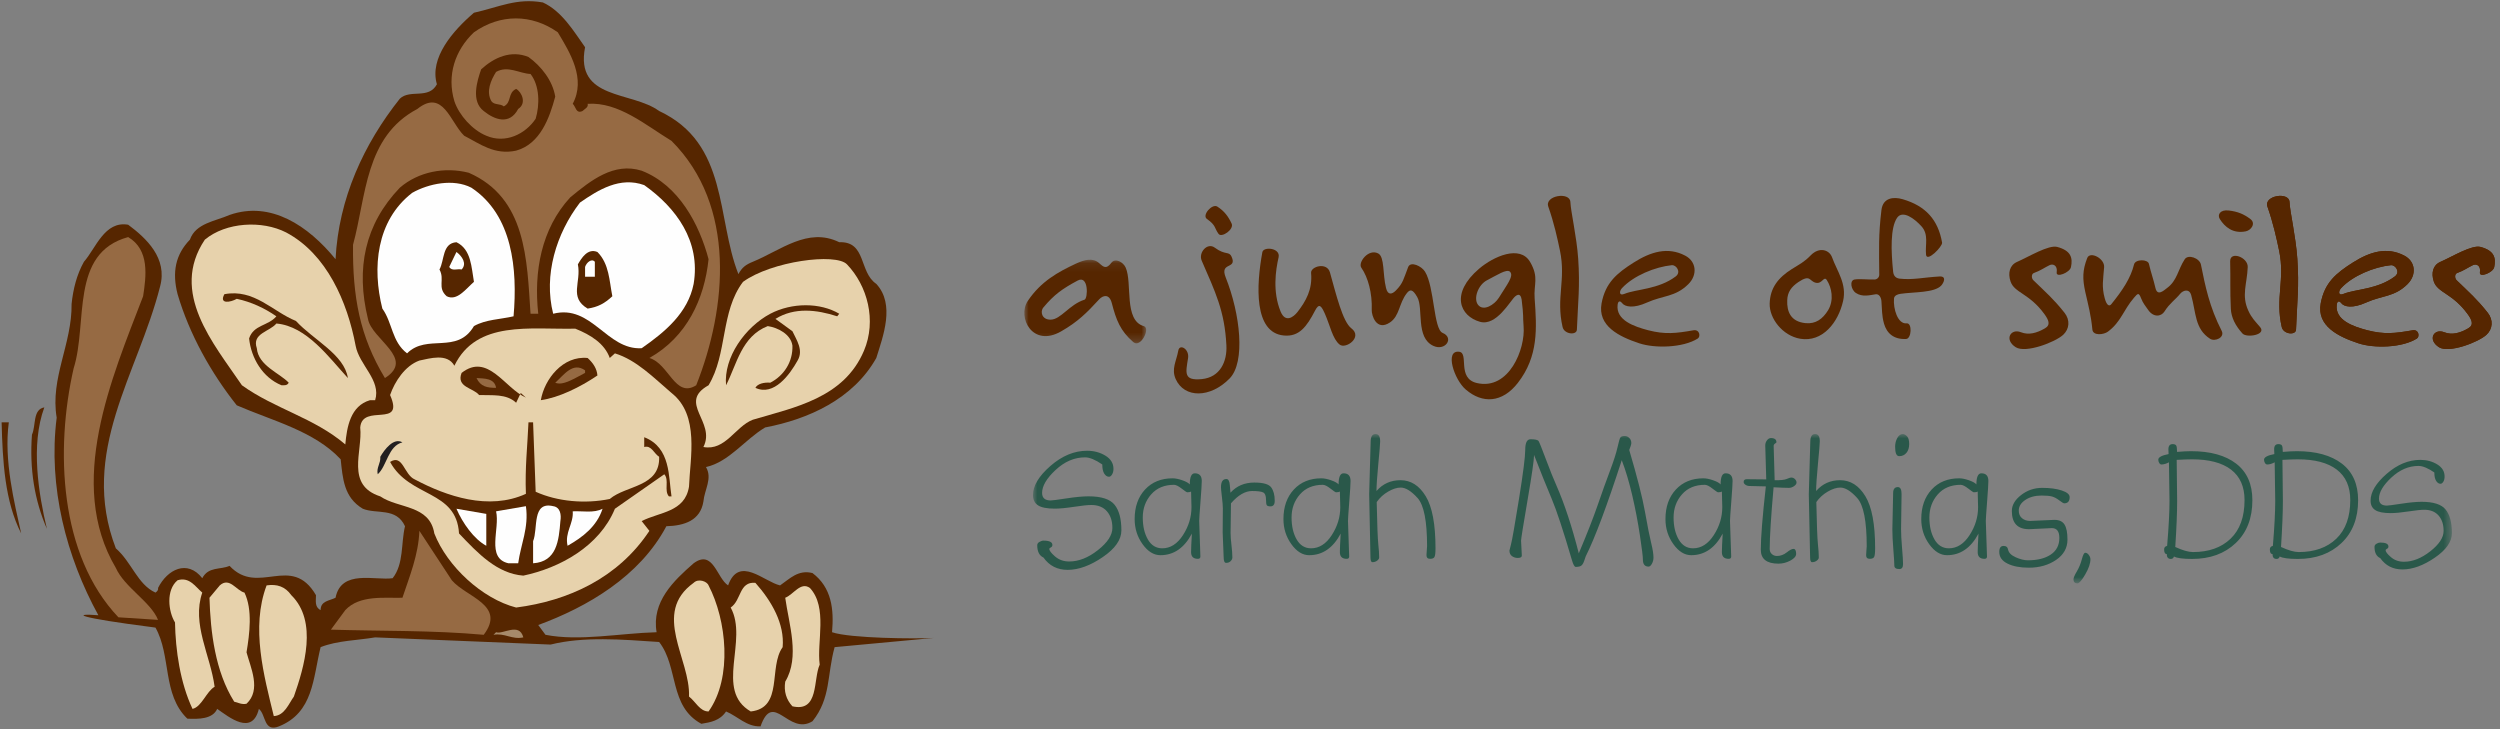 <?xml version="1.0" encoding="UTF-8"?>
<svg width="288px" height="84px" viewBox="0 0 288 84" version="1.1" xmlns="http://www.w3.org/2000/svg" xmlns:xlink="http://www.w3.org/1999/xlink">
    <rect x="0" y="0" width="288" height="84" fill="#808080" stroke="none"/>
    <!-- Generator: Sketch 44.1 (41455) - http://www.bohemiancoding.com/sketch -->
    <title>Group</title>
    <desc>Created with Sketch.</desc>
    <defs>
        <polygon id="path-1" points="0 9.745 0 0.109 14.039 0.109 14.039 9.745"></polygon>
        <polygon id="path-3" points="0 17.206 163.46 17.206 163.46 0 0 0"></polygon>
    </defs>
    <g id="Page-1" stroke="none" stroke-width="1" fill="none" fill-rule="evenodd">
        <g id="Desktop-HD" transform="translate(-16, -7)">
            <g id="Header" transform="translate(-22, 7)">
                <g id="Group" transform="translate(38, 0)">
                    <g id="Page-1" transform="translate(54, 42) scale(-1, 1) translate(-54, -42) ">
                        <path d="M90.091,72.298 C88.253,75.558 89.32,80.004 86.417,82.791 C85.112,82.849 83.511,82.849 82.978,81.664 C81.614,82.613 78.948,84.804 78.177,81.664 C77.347,82.316 77.644,84.39 75.866,83.679 C71.894,82.078 71.954,78.167 71.066,74.551 C69.109,73.78 66.857,73.78 64.782,73.425 L44.571,74.254 C40.777,73.306 36.391,73.662 32.065,73.958 C29.811,76.862 30.938,81.367 27.204,83.382 C26.137,83.205 25.069,83.027 24.358,81.961 C23.055,82.494 21.987,83.738 20.386,83.679 C18.904,79.471 17.185,84.804 14.4,83.086 C12.265,80.42 12.74,77.753 11.851,74.551 L0.438,73.49 C2.512,73.609 10.074,73.543 12.148,72.832 C11.91,70.165 12.207,67.675 14.4,66.016 C16.06,65.601 17.008,66.668 18.134,67.438 C19.97,67.024 22.876,63.941 24.122,67.438 C25.426,66.608 25.841,63.23 28.092,64.889 C30.405,66.905 32.954,69.335 32.36,72.832 C36.628,72.951 41.251,73.899 45.163,73.128 L45.993,72.002 C40.362,69.927 34.317,66.43 31.235,60.622 C29.159,60.563 27.323,59.97 26.967,57.777 C26.848,56.414 25.899,55.109 26.671,53.805 C24.003,53.213 22.165,50.605 19.853,49.242 C14.875,48.293 9.716,45.982 7.05,41.24 C6.279,38.75 4.857,35.075 7.05,32.705 C9.066,31.341 8.175,27.785 11.318,27.903 C14.933,26.125 18.082,28.855 21.275,30.156 C22.087,30.486 22.522,30.808 22.936,31.579 C25.485,25.118 24.063,16.524 32.065,12.789 C35.206,10.478 41.784,11.544 40.599,5.44 C41.904,3.602 43.267,1.29 45.46,0.282 C48.483,-0.251 50.496,0.816 53.402,1.468 C55.831,3.543 58.558,6.684 57.669,9.707 C58.616,11.485 60.751,10.24 61.937,11.366 C66.085,16.583 68.991,22.865 69.345,29.86 C72.487,26.007 76.814,23.103 81.556,24.762 C83.157,25.473 85.468,25.71 86.12,27.607 C87.78,29.326 88.195,31.341 87.542,33.89 C86.179,38.513 83.691,42.959 80.726,46.693 C76.636,48.471 71.777,49.656 68.753,52.916 C68.515,55.109 68.398,57.303 66.204,58.607 C64.603,59.258 62.351,58.428 61.343,60.622 C61.818,62.578 61.462,64.949 62.767,66.608 C64.782,66.905 68.695,65.542 69.345,68.861 C70.056,69.216 71.066,69.216 71.066,70.283 C71.777,69.927 71.599,69.216 71.599,68.564 C74.443,63.704 78.237,68.742 81.556,65.186 C82.622,65.66 83.986,65.245 84.698,66.608 C86.417,64.415 88.728,65.601 89.794,67.734 C89.736,67.972 89.913,68.149 90.091,68.268 C92.165,67.32 92.818,64.771 94.655,63.171 C98.923,52.087 92.107,43.077 89.558,33.001 C88.669,29.741 91.159,27.429 93.234,25.888 C95.96,25.414 96.966,28.615 98.331,30.156 C99.159,31.638 99.575,33.298 99.753,35.016 C99.693,39.64 102.241,43.551 101.47,48.115 C102.48,56.058 100.345,64.178 96.669,70.876 C99.693,70.639 99.398,71.113 90.091,72.298" id="Fill-2" fill="#562600"></path>
                        <g id="Group-70" transform="translate(7, 1.501)">
                            <path d="M98.56,59.952 C99.331,56.454 100.578,51.535 99.984,47.149 L100.814,47.149 C100.695,51.654 100.458,56.218 98.56,59.952" id="Fill-4" fill="#562600"></path>
                            <path d="M95.597,59.417 C96.546,55.446 97.493,49.756 95.894,45.429 C97.257,45.666 96.841,47.562 97.318,48.57 C97.613,52.542 97.019,56.157 95.597,59.417" id="Fill-6" fill="#562600"></path>
                            <path d="M87.359,69.612 L82.795,69.908 C83.625,67.834 86.648,66.174 87.656,63.922 C93.406,54.201 88.13,42.05 84.513,32.626 C84.16,30.315 83.744,27.292 86.234,25.81 C92.99,27.648 90.857,35.709 92.515,40.924 C94.65,50.289 94.175,62.44 87.359,69.612" id="Fill-8" fill="#966A43"></path>
                            <path d="M80.839,70.206 C80.78,73.406 80.245,77.141 78.823,80.163 C77.757,79.927 77.222,78.147 76.275,77.615 C76.749,73.998 78.943,70.382 77.698,66.767 C78.528,66.056 79.179,64.93 80.542,65.344 C81.905,66.472 81.61,68.96 80.839,70.206" id="Fill-10" fill="#E7D2AC"></path>
                            <path d="M73.132,42.881 C69.341,45.608 64.835,46.615 61.22,49.698 C61.042,47.682 60.626,45.252 58.374,44.6 L57.782,44.6 C57.071,42.288 59.62,40.569 60.034,38.317 C60.982,33.278 63.353,27.766 68.036,25.277 C70.823,23.854 74.972,24.091 77.402,26.107 C81.491,32.212 76.392,38.08 73.132,42.881" id="Fill-12" fill="#E7D2AC"></path>
                            <path d="M74.021,79.333 C73.548,79.452 73.132,79.688 72.601,79.57 C70.882,77.971 72.126,75.422 72.601,73.643 C72.244,71.509 71.888,68.724 72.837,66.768 C73.787,66.531 74.556,64.93 75.681,65.937 L76.869,67.36 C76.75,71.332 76.216,75.836 74.021,79.333" id="Fill-14" fill="#E7D2AC"></path>
                            <path d="M73.726,32.923 C72.068,33.278 70.527,33.99 69.162,34.938 C70.111,36.065 71.771,35.887 72.304,37.487 C72.068,39.739 70.761,41.992 68.57,42.881 C68.273,42.881 67.917,42.94 67.74,42.585 C68.806,41.458 71.238,40.629 71.415,38.613 C72.007,36.894 69.933,36.716 69.162,35.768 C65.665,36.065 63.056,39.739 60.923,42.051 C61.339,39.324 64.894,37.665 66.91,35.472 C69.578,34.405 71.712,31.737 75.15,32.39 C75.8,33.575 74.437,33.338 73.726,32.923" id="Fill-16" fill="#562600"></path>
                            <path d="M69.459,80.993 C68.215,80.932 67.74,79.57 67.145,78.741 C65.96,75.361 64.362,70.086 67.442,67.063 C68.156,66.056 69.103,65.759 70.288,65.937 C72.126,70.797 70.585,76.369 69.459,80.993" id="Fill-18" fill="#E7D2AC"></path>
                            <path d="M45.275,71.627 C42.669,68.19 47.291,67.301 48.951,65.344 L52.685,59.654 C52.802,62.44 53.81,64.87 54.64,67.36 C56.656,67.419 59.56,67.004 61.22,68.782 L62.88,71.035 C57.189,71.212 51.144,71.094 45.275,71.627" id="Fill-20" fill="#966A43"></path>
                            <path d="M56.656,42.051 C53.099,39.799 58.197,37.606 58.611,35.235 C60.035,29.426 58.969,24.328 54.937,20.12 C52.802,18.282 49.781,17.69 46.994,18.401 C40.357,21.305 40.299,28.418 39.883,34.642 L38.994,34.642 C39.527,29.782 38.638,24.862 35.318,21.246 C32.948,19.29 30.281,17.156 27.079,18.164 C22.812,19.824 20.441,24.328 19.374,28.359 C19.849,32.923 21.864,37.309 26.191,39.739 C23.939,40.391 23.228,44.422 20.796,42.881 C17.241,33.931 16.173,22.195 23.642,14.727 C26.665,12.889 29.747,10.222 33.304,10.459 C33.185,10.874 33.66,11.051 33.896,11.289 C34.668,11.644 34.668,10.755 35.023,10.459 C33.482,7.554 35.318,4.591 36.742,2.22 C39.765,0.086 43.38,0.086 46.402,2.22 C48.595,4.295 49.543,7.199 48.654,10.162 C48.121,11.763 46.58,13.482 44.979,14.134 C42.786,15.082 40.476,13.956 39.291,12.177 C38.816,10.577 38.816,8.384 39.883,7.021 C41.186,6.962 42.491,6.013 43.852,6.784 C44.446,7.732 45.038,9.036 44.387,10.162 C44.032,10.636 43.38,10.4 42.964,10.755 C42.016,10.281 42.55,9.214 41.542,8.74 C40.889,9.096 40.299,10.4 41.305,11.051 C42.311,12.948 44.032,12.296 45.275,11.289 C46.758,10.162 46.047,7.851 45.572,6.488 C44.091,5.124 42.134,4.235 40.119,5.065 C38.638,6.132 37.334,7.792 37.037,9.629 C37.689,12.059 38.758,15.082 41.542,15.853 C44.032,16.386 45.691,15.082 47.529,14.134 C49.129,12.593 49.959,8.681 52.922,11.051 C58.969,14.252 58.791,21.069 60.332,26.699 C60.39,32.686 59.56,37.25 56.656,42.051" id="Fill-22" fill="#966A43"></path>
                            <path d="M57.189,55.684 C55.115,57.106 51.5,56.633 50.966,59.952 C49.484,63.745 45.453,67.478 41.542,68.487 C35.556,67.716 29.806,65.108 26.19,59.654 L27.079,58.529 C25.005,57.462 22.101,57.522 21.626,54.557 C21.507,51.297 20.382,46.319 23.642,43.77 C25.716,41.992 27.673,39.975 30.161,39.206 L30.755,39.739 C31.347,38.08 32.948,37.072 34.726,36.361 C39.882,36.478 46.105,35.352 48.654,40.629 C49.484,39.147 51.5,39.798 52.685,40.035 C54.343,40.629 55.531,42.465 56.062,44.007 C54.343,47.919 59.263,44.895 59.502,47.742 C59.205,50.526 61.22,54.38 57.189,55.684" id="Fill-24" fill="#E7D2AC"></path>
                            <path d="M54.107,39.206 C51.794,36.894 48.357,39.383 46.402,36.065 C45.038,35.294 43.379,35.294 41.838,34.938 C41.364,29.485 41.956,23.262 46.699,20.12 C48.773,19.053 51.617,19.645 53.513,20.712 C57.664,23.913 58.138,29.366 56.953,34.048 C55.767,35.709 55.884,37.843 54.107,39.206" id="Fill-26" fill="#FEFEFE"></path>
                            <path d="M57.486,53.134 C56.42,52.186 56.3,49.874 54.64,49.459 C55.648,48.867 56.715,50.289 57.189,51.119 C57.131,51.889 57.664,52.364 57.486,53.134" id="Fill-28" fill="#221F20"></path>
                            <path d="M48.121,59.952 C45.928,62.263 43.735,64.575 40.713,64.812 C36.504,63.923 31.941,61.433 30.162,57.107 L24.472,53.135 C23.878,53.787 24.531,55.032 23.939,55.684 L23.642,55.684 C23.997,53.491 23.701,50.053 26.785,48.868 L26.785,49.994 C25.954,49.757 25.658,50.764 25.066,51.12 C24.947,54.617 28.859,54.38 30.755,55.98 C33.6,56.573 36.801,56.277 39.291,55.151 L39.588,47.149 L40.119,47.149 C40.238,49.934 40.535,52.365 40.416,55.388 C44.683,57.343 49.543,55.684 53.219,53.728 C54.463,53.194 54.582,50.764 56.062,51.713 C53.81,55.862 48.418,54.914 48.121,59.952" id="Fill-30" fill="#562600"></path>
                            <path d="M49.542,32.626 C48.356,33.219 47.349,31.796 46.401,30.967 C46.699,29.307 46.699,27.232 48.417,26.402 C50.075,26.521 49.781,28.477 50.373,29.544 C49.721,30.73 50.669,31.618 49.542,32.626" id="Fill-32" fill="#562600"></path>
                            <path d="M47.824,29.544 C47.172,28.892 47.765,28.003 48.418,27.528 L49.248,29.247 C48.951,29.781 48.299,29.425 47.824,29.544" id="Fill-34" fill="#FEFEFE"></path>
                            <path d="M44.979,61.373 L44.979,57.699 L48.417,57.106 C47.707,58.766 46.402,60.602 44.979,61.373" id="Fill-36" fill="#FEFEFE"></path>
                            <path d="M45.808,44.007 C44.327,44.067 42.668,43.829 41.541,44.896 L41.008,43.77 L40.415,44.303 C42.846,43.236 44.801,39.087 47.824,41.458 C48.476,43.118 46.46,43.177 45.808,44.007" id="Fill-38" fill="#562600"></path>
                            <path d="M43.852,43.177 C44.032,42.051 45.216,42.11 46.105,42.051 C45.63,43.058 44.86,43.177 43.852,43.177" id="Fill-40" fill="#966A43"></path>
                            <path d="M40.712,71.924 C41.186,70.146 43.082,71.627 43.852,71.331 L44.149,71.627 C42.846,71.39 42.016,72.22 40.712,71.924" id="Fill-42" fill="#A68A6A"></path>
                            <path d="M42.43,63.389 L41.305,63.389 C41.008,61.196 40.06,59.3 40.415,56.81 L43.852,57.403 C43.379,59.418 45.037,62.797 42.43,63.389" id="Fill-44" fill="#FEFEFE"></path>
                            <path d="M39.587,63.389 C36.86,63.212 36.622,60.782 36.444,58.529 C36.325,57.818 36.444,56.928 37.274,56.81 C39.765,56.218 38.993,59.418 39.587,60.841 L39.587,63.389 Z" id="Fill-46" fill="#FEFEFE"></path>
                            <path d="M38.697,44.6 C36.623,44.304 34.193,43.118 32.177,41.755 C32.236,40.984 32.652,40.332 33.304,39.74 C36.148,39.443 38.283,42.17 38.697,44.6" id="Fill-48" fill="#562600"></path>
                            <path d="M37.275,34.642 C32.829,33.516 31.11,38.85 27.079,38.614 C24.353,36.717 21.745,34.523 21.093,31.204 C20.263,26.285 23.108,22.432 26.784,19.824 C29.569,18.816 32.058,20.358 34.193,21.839 C36.92,25.396 38.402,30.197 37.275,34.642" id="Fill-50" fill="#FEFEFE"></path>
                            <path d="M33.599,41.458 L33.599,41.162 C35.023,40.154 36.031,41.695 37.037,42.584 C36.148,43 34.667,41.992 33.599,41.458" id="Fill-52" fill="#966A43"></path>
                            <path d="M35.615,61.373 C33.838,60.367 32.236,59.121 31.585,57.106 C32.593,57.639 33.896,57.343 35.023,57.403 C34.904,58.825 35.97,59.833 35.615,61.373" id="Fill-54" fill="#FEFEFE"></path>
                            <path d="M33.304,34.049 C32.118,33.871 31.346,33.456 30.458,32.627 C30.813,30.848 30.813,28.893 32.177,27.529 C33.304,27.055 34.015,28.24 34.429,28.952 C34.015,31.027 35.495,32.745 33.304,34.049" id="Fill-56" fill="#562600"></path>
                            <path d="M32.474,30.375 L32.474,28.655 C32.829,28.241 33.424,28.715 33.599,29.247 L33.599,30.375 L32.474,30.375 Z" id="Fill-58" fill="#FEFEFE"></path>
                            <path d="M19.374,80.46 C16.589,76.547 17.3,69.909 19.374,65.938 C19.552,65.463 20.56,65.107 21.093,65.642 C25.954,69.139 21.448,74.414 21.626,78.741 C20.856,79.333 20.382,80.46 19.374,80.46" id="Fill-60" fill="#E7D2AC"></path>
                            <path d="M19.968,49.994 C17.419,50.468 16.292,47.623 14.276,46.852 C9.475,45.43 3.785,44.363 1.473,38.91 C-0.01,35.413 1.074,31.41 3.43,28.952 C4.717,27.608 12.143,28.597 15.404,30.968 C18.011,34.405 17.181,39.265 19.374,42.881 C22.989,44.896 18.486,47.089 19.968,49.994" id="Fill-62" fill="#E7D2AC"></path>
                            <path d="M17.358,42.881 C16.114,40.451 15.581,37.25 12.556,36.065 C11.371,36.242 9.89,37.013 9.712,38.317 C9.652,40.154 10.66,41.755 12.259,42.585 C12.97,42.525 13.742,42.703 13.978,43.177 C11.845,44.184 10.007,41.636 9.119,40.036 C8.408,38.85 9.238,37.665 9.712,36.657 L11.668,35.235 C9.474,33.871 6.925,34.168 4.554,34.938 L4.318,34.642 C6.511,33.338 9.771,33.338 12.259,34.642 C15.165,36.183 17.655,39.68 17.358,42.881" id="Fill-64" fill="#562600"></path>
                            <path d="M14.514,80.46 C10.719,80.044 12.498,75.361 10.838,73.05 C10.602,70.382 12.082,67.775 13.979,65.642 C15.876,65.463 15.581,67.657 16.826,68.486 C14.75,72.279 18.722,78.029 14.514,80.46" id="Fill-66" fill="#E7D2AC"></path>
                            <path d="M10.541,77.021 C10.719,78.147 10.424,79.096 9.713,79.866 C6.629,80.577 7.342,76.785 6.57,75.065 C6.926,72.457 5.621,68.486 7.697,66.233 C8.764,65.463 9.594,67.004 10.541,67.36 C10.127,70.382 8.822,74.175 10.541,77.021" id="Fill-68" fill="#E7D2AC"></path>
                        </g>
                    </g>
                    <g id="Page-1" transform="translate(118, 22)">
                        <g id="Group-3" transform="translate(0, 7.81)">
                            <mask id="mask-2" fill="white">
                                <use xlink:href="#path-1"></use>
                            </mask>
                            <g id="Clip-2"></g>
                            <path d="M6.136,2.514 C4.415,3.439 3.443,4.114 2.195,5.614 C1.796,6.089 2.021,7.039 3.045,7.014 C4.218,6.989 5.19,5.264 6.938,4.714 C7.337,4.589 7.434,1.814 6.136,2.514 M12.576,9.614 C11.052,8.314 10.581,7.039 10.081,5.114 C9.78,3.964 9.033,4.239 8.635,4.664 C7.184,6.239 6.164,7.264 4.241,8.364 C0.946,10.264 -0.849,6.739 0.397,4.864 C1.921,2.589 3.915,1.514 5.938,0.564 C6.91,0.114 7.885,-0.161 8.635,0.514 C9.157,0.989 9.457,1.214 10.029,0.464 C10.48,-0.136 11.403,0.389 11.678,1.014 C12.475,2.814 11.428,7.089 13.772,7.764 C14.571,7.989 13.398,10.314 12.576,9.614" id="Fill-1" fill="#562600" mask="url(#mask-2)"></path>
                        </g>
                        <path d="M22.382,4.948 C21.882,4.273 22.107,3.973 21.036,3.223 C20.435,2.798 21.633,1.423 22.232,1.798 C23.055,2.323 23.506,2.95 23.88,3.748 C24.203,4.423 22.732,5.425 22.382,4.948 M23.207,9.975 C24.877,14.173 25.501,19.698 23.654,21.598 C21.435,23.873 18.44,23.898 17.441,21.673 C16.917,20.498 17.517,19.625 17.742,18.375 C17.891,17.573 19.036,18.198 18.863,19.273 C18.588,20.973 18.339,21.873 20.435,21.673 C22.558,21.473 23.381,19.648 23.28,17.773 C23.082,13.825 22.007,11.648 20.435,8.025 C20.036,7.098 21.084,5.898 21.934,6.525 C23.18,7.45 23.579,6.898 23.88,7.575 C24.554,9.075 22.458,8.123 23.207,9.975" id="Fill-4" fill="#562600"></path>
                        <path d="M36.33,17.699 C35.508,17.049 35.233,15.499 34.608,14.099 C34.21,13.224 33.959,12.874 33.485,13.799 C32.537,15.624 31.663,16.824 29.893,16.649 C26.423,16.324 26.722,10.849 27.423,7.05 C27.547,6.374 29.542,6.549 29.293,7.649 C28.946,9.149 28.596,11.624 29.519,13.874 C30.066,15.224 30.99,14.549 31.465,13.95 C32.437,12.699 33.211,11.35 33.037,9.45 C32.961,8.699 34.859,8.15 35.208,9.374 C35.931,11.949 36.681,15.074 37.679,15.824 C39.026,16.849 37.03,18.25 36.33,17.699" id="Fill-6" fill="#562600"></path>
                        <path d="M47.135,17.85 C45.038,16.9 46.013,13.523 45.265,12.223 C44.741,11.3 44.441,11.3 44.067,11.773 C43.144,12.948 43.245,14.4 42.12,15.148 C40.548,16.198 40.001,14.3 40.024,13.723 C40.098,11.773 39.598,9.948 38.828,8.848 C38.401,8.248 39.65,6.6 40.774,7.2 C41.52,7.598 41.27,9.573 41.67,11.175 C41.871,12.023 42.347,11.925 42.794,11.475 C43.644,10.625 43.692,10.125 44.217,8.773 C44.491,8.05 45.764,8.648 46.163,9.298 C47.259,11.075 47.135,15.9 48.186,16.348 C49.557,16.923 48.509,18.473 47.135,17.85" id="Fill-8" fill="#562600"></path>
                        <path d="M53.324,10.274 C52.276,10.799 51.704,12.399 52.276,13.124 C52.902,13.899 54.146,13.124 54.67,12.299 C55.594,10.799 56.444,9.775 55.945,9.299 C55.569,8.949 54.449,9.699 53.324,10.274 M56.844,22.124 C55.046,24.424 52.775,24.524 50.854,22.874 C49.531,21.749 48.383,18.299 50.105,18.524 C51.253,18.674 49.806,21.574 52.127,22.124 C55.843,23 57.743,18.174 57.517,15.599 C57.42,14.4 57.542,14.499 57.295,12.524 C57.244,12.199 57.094,11.674 56.543,12.149 C55.968,12.65 54.396,15.599 52.502,15.074 C50.18,14.424 49.032,11.824 52.401,8.949 C54.05,7.549 57.094,6.174 58.267,8.174 C59.315,9.975 58.666,10.724 58.791,12.374 C59.04,15.849 59.242,19.049 56.844,22.124" id="Fill-10" fill="#562600"></path>
                        <g id="Group-14" transform="translate(60.266, 0.56)" fill="#562600">
                            <path d="M3.392,15.415 C3.364,16.09 1.942,15.965 1.744,15.115 C0.97,11.765 2.143,9.69 1.446,6.338 C1.145,4.89 0.769,3.165 0.097,1.24 C-0.351,-0.035 2.591,-0.51 2.644,0.715 C2.692,1.865 3.364,4.665 3.542,7.24 C3.764,10.438 3.517,12.215 3.392,15.415" id="Fill-12"></path>
                        </g>
                        <path d="M74.588,8.549 C72.667,8.749 70.196,9.749 68.849,11.198 C68.523,11.549 68.499,12.124 69.148,11.848 C70.494,11.299 73.041,11.349 75.036,9.849 C75.709,9.349 75.112,8.499 74.588,8.549 M70.845,17.549 C68.499,16.774 66.029,15.548 66.5,12.948 C66.952,10.548 68.273,9.474 70.196,8.249 C72.166,6.999 74.137,6.399 76.135,7.449 C77.433,8.124 77.583,9.674 76.483,10.749 C74.987,12.224 73.588,12.024 71.743,12.849 C70.196,13.549 69.196,13.374 68.849,12.899 C68.749,12.749 68.423,12.524 68.35,13.099 C68.123,14.898 70.268,15.623 71.891,16.049 C73.839,16.549 75.084,16.398 77.083,16.049 C77.806,15.924 77.93,16.774 77.583,16.998 C75.886,18.074 72.642,18.149 70.845,17.549" id="Fill-15" fill="#562600"></path>
                        <path d="M92.455,10.274 C92.104,9.724 91.931,10.75 91.183,10.574 C90.409,10.399 90.585,9.549 89.163,10.5 C88.361,11.049 87.914,11.649 87.889,12.599 C87.837,13.899 88.288,15.05 89.985,15.224 C91.158,15.349 91.98,14.749 92.605,13.724 C93.302,12.549 93.004,11.124 92.455,10.274 M89.384,17.024 C87.341,16.674 85.818,14.674 85.866,12.975 C85.917,11.15 86.866,9.975 88.413,9 C89.336,8.424 89.86,8.174 90.585,7.424 C91.605,6.374 92.753,6.799 93.056,7.649 C93.628,9.249 94.776,10.699 94.325,12.674 C93.753,15.199 91.931,17.449 89.384,17.024" id="Fill-17" fill="#562600"></path>
                        <path d="M103.881,7.349 C103.758,6.2 104.232,5.025 103.334,4.05 C102.56,3.2 101.186,2.149 100.538,3.099 C99.764,4.25 99.84,6.874 100.09,9.299 C100.14,9.799 100.413,10.05 100.837,10.1 C102.336,10.274 103.633,9.949 105.429,9.85 C106.303,9.799 105.904,10.599 105.627,10.899 C104.828,11.749 102.461,11.624 100.937,11.849 C100.587,11.899 100.215,12.049 100.188,12.399 C100.09,13.574 100.614,15.349 101.639,15.25 C102.311,15.174 102.211,17.024 101.586,17.049 C100.163,17.124 99.365,16.399 99.042,15.299 C98.766,14.324 98.817,13.599 98.741,12.699 C98.716,12.299 98.491,11.849 98.092,11.899 C97.395,12 96.546,12.25 95.799,11.749 C95.224,11.374 95.051,10.3 95.648,10.199 C96.247,10.1 97.169,10.224 97.942,10.199 C98.242,10.199 98.491,9.949 98.491,9.65 C98.466,6.699 98.393,5.074 98.741,2.199 C98.917,0.749 100.163,0.649 101.186,0.949 C103.856,1.724 105.279,3.349 105.728,5.949 C105.803,6.374 103.981,8.249 103.881,7.349" id="Fill-19" fill="#562600"></path>
                        <path d="M118.93,9.373 C119.054,8.573 118.504,8.35 118.104,8.55 C117.532,8.823 117.08,9.173 116.306,9.45 C116.008,9.548 116.008,10.05 116.233,10.273 C117.729,11.723 118.579,12.45 119.828,14.025 C120.502,14.875 120.4,15.9 119.677,16.573 C118.753,17.423 115.36,18.723 114.212,18 C112.841,17.123 113.638,15.798 114.811,16.273 C115.71,16.625 116.632,16.373 117.58,15.823 C118.281,15.423 117.98,14.823 117.507,14.173 C115.759,11.773 114.062,11.75 113.614,10.425 C113.288,9.45 113.513,8.55 114.36,8.173 C115.734,7.575 118.006,6.173 119.003,6.448 C120.575,6.873 120.8,7.7 120.575,8.773 C120.45,9.4 118.83,10.05 118.93,9.373" id="Fill-21" fill="#562600"></path>
                        <path d="M136.594,17.024 C134.824,15.874 134.999,14.049 134.425,11.999 C134.2,11.198 133.475,11.449 133.152,11.848 C132.628,12.499 131.931,12.949 131.355,13.873 C130.956,14.499 130.081,14.574 129.484,13.724 C129.134,13.223 128.885,12.949 128.659,12.373 C128.384,11.674 128.287,11.774 127.837,12.299 C126.591,13.749 126.364,15.049 124.842,16.199 C124.343,16.574 123.12,16.699 123.044,15.974 C122.871,14.249 122.596,13.274 122.222,11.624 C121.896,10.124 121.896,9.149 122.448,7.724 C122.771,6.899 124.468,7.774 124.395,8.774 C124.293,10.174 124.092,11.024 124.468,12.373 C124.693,13.199 124.992,13.324 125.217,13.049 C126.514,11.449 127.462,10.024 127.837,8.474 C127.985,7.824 129.432,7.849 129.557,8.398 C129.807,9.474 130.058,10.099 130.307,11.174 C130.532,12.149 131.23,11.499 131.653,11.174 C132.826,10.299 132.877,9.099 133.676,7.874 C134.075,7.249 135.396,7.748 135.546,8.474 C136.045,10.949 136.521,13.348 137.943,16.124 C138.317,16.874 137.17,17.399 136.594,17.024" id="Fill-23" fill="#562600"></path>
                        <path d="M140.338,16.425 C139.516,15.525 139.04,14.573 138.992,13.575 C138.89,11.448 138.967,10.223 138.915,8.1 C138.89,6.875 140.987,7.625 140.938,8.775 C140.862,10.725 140.188,12.025 141.012,13.798 C141.386,14.625 141.785,15 142.361,15.675 C143.134,16.575 140.813,16.95 140.338,16.425 M140.712,4.65 C139.241,4.948 138.292,4.15 137.718,3.225 C137.42,2.75 137.743,2.125 138.766,2.25 C139.789,2.375 140.463,2.65 141.236,3.225 C141.91,3.725 141.338,4.525 140.712,4.65" id="Fill-25" fill="#562600"></path>
                        <g id="Group-29" transform="translate(142.927, 0.56)" fill="#562600">
                            <path d="M3.577,15.415 C3.549,16.09 2.126,15.965 1.928,15.115 C1.155,11.765 2.327,9.69 1.63,6.338 C1.329,4.89 0.953,3.165 0.281,1.24 C-0.166,-0.035 2.775,-0.51 2.828,0.715 C2.876,1.865 3.549,4.665 3.726,7.24 C3.948,10.438 3.702,12.215 3.577,15.415" id="Fill-27"></path>
                        </g>
                        <path d="M157.433,8.549 C155.511,8.749 153.041,9.749 151.693,11.198 C151.368,11.549 151.344,12.124 151.993,11.848 C153.339,11.299 155.886,11.349 157.881,9.849 C158.554,9.349 157.957,8.499 157.433,8.549 M153.69,17.549 C151.344,16.774 148.874,15.548 149.345,12.948 C149.797,10.548 151.118,9.474 153.041,8.249 C155.011,6.999 156.982,6.399 158.98,7.449 C160.278,8.124 160.427,9.674 159.328,10.749 C157.832,12.224 156.433,12.024 154.588,12.849 C153.041,13.549 152.041,13.374 151.693,12.899 C151.594,12.749 151.268,12.524 151.194,13.099 C150.968,14.898 153.113,15.623 154.736,16.049 C156.684,16.549 157.932,16.398 159.928,16.049 C160.65,15.924 160.775,16.774 160.427,16.998 C158.731,18.074 155.487,18.149 153.69,17.549" id="Fill-30" fill="#562600"></path>
                        <path d="M167.686,9.373 C167.811,8.573 167.264,8.35 166.864,8.55 C166.29,8.823 165.84,9.173 165.066,9.45 C164.768,9.548 164.768,10.05 164.993,10.273 C166.488,11.723 167.338,12.45 168.585,14.025 C169.258,14.875 169.16,15.9 168.435,16.573 C167.513,17.423 164.119,18.723 162.972,18 C161.601,17.123 162.398,15.798 163.57,16.273 C164.469,16.625 165.392,16.373 166.34,15.823 C167.037,15.423 166.74,14.823 166.264,14.173 C164.519,11.773 162.822,11.75 162.371,10.425 C162.048,9.45 162.273,8.55 163.12,8.173 C164.494,7.575 166.763,6.173 167.763,6.448 C169.335,6.873 169.559,7.7 169.335,8.773 C169.21,9.4 167.59,10.05 167.686,9.373" id="Fill-32" fill="#562600"></path>
                        <g id="Group-29" transform="translate(142.927, 0.56)" fill="#562600">
                            <path d="M3.577,15.415 C3.549,16.09 2.126,15.965 1.928,15.115 C1.155,11.765 2.327,9.69 1.63,6.338 C1.329,4.89 0.953,3.165 0.281,1.24 C-0.166,-0.035 2.775,-0.51 2.828,0.715 C2.876,1.865 3.549,4.665 3.726,7.24 C3.948,10.438 3.702,12.215 3.577,15.415" id="Fill-27"></path>
                        </g>
                        <path d="M157.433,8.549 C155.511,8.749 153.041,9.749 151.693,11.198 C151.368,11.549 151.344,12.124 151.993,11.848 C153.339,11.299 155.886,11.349 157.881,9.849 C158.554,9.349 157.957,8.499 157.433,8.549 M153.69,17.549 C151.344,16.774 148.874,15.548 149.345,12.948 C149.797,10.548 151.118,9.474 153.041,8.249 C155.011,6.999 156.982,6.399 158.98,7.449 C160.278,8.124 160.427,9.674 159.328,10.749 C157.832,12.224 156.433,12.024 154.588,12.849 C153.041,13.549 152.041,13.374 151.693,12.899 C151.594,12.749 151.268,12.524 151.194,13.099 C150.968,14.898 153.113,15.623 154.736,16.049 C156.684,16.549 157.932,16.398 159.928,16.049 C160.65,15.924 160.775,16.774 160.427,16.998 C158.731,18.074 155.487,18.149 153.69,17.549" id="Fill-30" fill="#562600"></path>
                        <path d="M167.686,9.373 C167.811,8.573 167.264,8.35 166.864,8.55 C166.29,8.823 165.84,9.173 165.066,9.45 C164.768,9.548 164.768,10.05 164.993,10.273 C166.488,11.723 167.338,12.45 168.585,14.025 C169.258,14.875 169.16,15.9 168.435,16.573 C167.513,17.423 164.119,18.723 162.972,18 C161.601,17.123 162.398,15.798 163.57,16.273 C164.469,16.625 165.392,16.373 166.34,15.823 C167.037,15.423 166.74,14.823 166.264,14.173 C164.519,11.773 162.822,11.75 162.371,10.425 C162.048,9.45 162.273,8.55 163.12,8.173 C164.494,7.575 166.763,6.173 167.763,6.448 C169.335,6.873 169.559,7.7 169.335,8.773 C169.21,9.4 167.59,10.05 167.686,9.373" id="Fill-32" fill="#562600"></path>
                    </g>
                    <g id="Page-1" transform="translate(119, 50)">
                        <mask id="mask-4" fill="white">
                            <use xlink:href="#path-3"></use>
                        </mask>
                        <g id="Clip-2"></g>
                        <path d="M8.211,4.564 C8.363,4.802 8.545,4.921 8.758,4.921 C8.887,4.921 9.005,4.832 9.112,4.655 C9.218,4.477 9.272,4.263 9.272,4.014 C9.272,3.379 8.964,2.873 8.348,2.495 C7.732,2.117 7.025,1.927 6.227,1.927 C4.752,1.927 3.345,2.512 2.007,3.68 C0.669,4.848 0,5.965 0,7.03 C0,7.567 0.194,7.962 0.582,8.215 C0.969,8.469 1.616,8.595 2.52,8.595 C3.075,8.595 3.813,8.525 4.733,8.385 C5.653,8.245 6.314,8.175 6.717,8.175 C7.492,8.175 8.092,8.416 8.513,8.896 C8.935,9.377 9.146,10.019 9.146,10.821 C9.146,11.647 8.591,12.498 7.481,13.372 C6.371,14.247 5.269,14.684 4.174,14.684 C3.535,14.684 2.994,14.491 2.549,14.108 C2.104,13.724 1.882,13.436 1.882,13.244 C1.882,13.176 1.941,13.115 2.059,13.059 C2.176,13.003 2.236,12.912 2.236,12.784 C2.236,12.448 1.893,12.279 1.209,12.279 C1.064,12.279 0.909,12.329 0.742,12.428 C0.574,12.525 0.49,12.654 0.49,12.813 C0.49,13.538 0.73,14.011 1.209,14.23 C1.878,15.175 2.805,15.648 3.992,15.648 C5.254,15.648 6.601,15.158 8.034,14.179 C9.468,13.201 10.184,12.174 10.184,11.101 C10.184,9.785 9.923,8.802 9.403,8.152 C8.882,7.502 7.88,7.177 6.397,7.177 C5.736,7.177 4.888,7.256 3.854,7.415 C2.82,7.574 2.216,7.653 2.042,7.653 C1.379,7.653 1.049,7.362 1.049,6.781 C1.049,5.987 1.568,5.106 2.606,4.138 C3.643,3.171 4.774,2.688 5.998,2.688 C6.523,2.688 7.184,2.96 7.983,3.504 C7.983,3.972 8.059,4.326 8.211,4.564 L8.211,4.564 Z M17.209,5.329 C16.775,5.178 16.399,5.103 16.08,5.103 C14.765,5.103 13.708,5.534 12.909,6.394 C12.111,7.256 11.712,8.39 11.712,9.796 C11.712,10.878 12.016,11.841 12.624,12.688 C13.232,13.534 13.917,13.958 14.677,13.958 C16.213,13.958 17.422,13.13 18.303,11.475 C18.243,12.518 18.213,13.228 18.213,13.606 C18.213,14.121 18.475,14.377 19,14.377 C19.189,14.377 19.284,14.29 19.284,14.116 L19.148,10.012 C19.148,9.808 19.197,9.071 19.296,7.801 C19.395,6.531 19.444,5.734 19.444,5.409 C19.444,4.819 19.174,4.525 18.635,4.525 C18.254,4.525 18.064,4.951 18.064,5.806 C17.927,5.64 17.642,5.481 17.209,5.329 L17.209,5.329 Z M17.277,11.65 C16.623,12.66 15.828,13.165 14.893,13.165 C14.179,13.165 13.626,12.824 13.234,12.144 C12.842,11.463 12.647,10.62 12.647,9.615 C12.647,8.572 12.97,7.684 13.617,6.95 C14.263,6.218 15.141,5.85 16.251,5.85 C16.463,5.85 16.755,5.994 17.123,6.281 C17.492,6.569 17.707,6.712 17.768,6.712 C17.973,6.712 18.121,6.682 18.213,6.622 L18.258,8.424 C18.258,9.566 17.931,10.641 17.277,11.65 L17.277,11.65 Z M22.677,5.907 C22.643,5.424 22.51,5.182 22.28,5.182 C21.865,5.182 21.657,5.499 21.657,6.134 C21.657,6.271 21.692,6.641 21.764,7.246 C21.837,7.85 21.873,8.293 21.873,8.572 L21.851,11.328 L21.965,14.184 C21.965,14.624 22.059,14.843 22.249,14.843 C22.462,14.843 22.636,14.776 22.769,14.644 C22.902,14.511 22.968,14.374 22.968,14.23 C22.968,13.852 22.934,13.377 22.866,12.807 C22.797,12.236 22.762,11.766 22.762,11.395 L22.808,7.983 C23.629,7.037 24.44,6.565 25.237,6.565 C25.861,6.565 26.285,6.618 26.509,6.724 C26.733,6.83 26.845,7.113 26.845,7.574 C26.845,7.914 26.877,8.126 26.942,8.209 C27.007,8.293 27.146,8.334 27.359,8.334 C27.685,8.334 27.849,8.118 27.849,7.687 C27.849,7.037 27.714,6.526 27.445,6.151 C27.175,5.777 26.525,5.59 25.494,5.59 C24.37,5.59 23.457,5.979 22.751,6.758 C22.736,6.675 22.711,6.391 22.677,5.907 L22.677,5.907 Z M34.35,5.329 C33.916,5.178 33.539,5.103 33.22,5.103 C31.905,5.103 30.848,5.534 30.05,6.394 C29.252,7.256 28.853,8.39 28.853,9.796 C28.853,10.878 29.156,11.841 29.765,12.688 C30.373,13.534 31.057,13.958 31.817,13.958 C33.353,13.958 34.562,13.13 35.445,11.475 C35.383,12.518 35.353,13.228 35.353,13.606 C35.353,14.121 35.615,14.377 36.14,14.377 C36.33,14.377 36.425,14.29 36.425,14.116 L36.288,10.012 C36.288,9.808 36.337,9.071 36.436,7.801 C36.535,6.531 36.584,5.734 36.584,5.409 C36.584,4.819 36.315,4.525 35.775,4.525 C35.395,4.525 35.205,4.951 35.205,5.806 C35.068,5.64 34.782,5.481 34.35,5.329 L34.35,5.329 Z M34.418,11.65 C33.764,12.66 32.97,13.165 32.035,13.165 C31.319,13.165 30.766,12.824 30.374,12.144 C29.984,11.463 29.788,10.62 29.788,9.615 C29.788,8.572 30.11,7.684 30.757,6.95 C31.403,6.218 32.282,5.85 33.391,5.85 C33.604,5.85 33.895,5.994 34.264,6.281 C34.632,6.569 34.847,6.712 34.908,6.712 C35.113,6.712 35.261,6.682 35.353,6.622 L35.399,8.424 C35.399,9.566 35.072,10.641 34.418,11.65 L34.418,11.65 Z M39.783,3.43 C39.924,1.96 39.994,1.096 39.994,0.839 C39.994,0.28 39.816,0 39.458,0 C39.086,0 38.899,0.302 38.899,0.907 L38.729,6.939 L38.877,14.184 C38.877,14.571 38.952,14.763 39.105,14.763 C39.31,14.763 39.49,14.704 39.647,14.587 C39.802,14.47 39.88,14.35 39.88,14.23 C39.88,13.828 39.846,13.31 39.778,12.674 C39.71,12.038 39.648,10.425 39.596,7.837 C39.938,7.345 40.376,6.944 40.909,6.634 C41.442,6.324 41.926,6.168 42.36,6.168 C42.932,6.168 43.581,6.571 44.309,7.377 C45.036,8.184 45.4,10.036 45.4,12.936 C45.4,12.989 45.389,13.143 45.365,13.401 C45.343,13.658 45.331,13.843 45.331,13.958 C45.331,14.237 45.471,14.377 45.749,14.377 C46.004,14.377 46.172,14.308 46.25,14.167 C46.329,14.028 46.37,13.693 46.37,13.165 C46.37,10.398 45.995,8.398 45.246,7.166 C44.497,5.934 43.525,5.318 42.333,5.318 C41.214,5.318 40.294,5.734 39.572,6.565 C39.572,5.946 39.643,4.9 39.783,3.43 L39.783,3.43 Z M68.927,1.044 C68.927,0.81 68.852,0.614 68.699,0.46 C68.547,0.304 68.373,0.227 68.176,0.227 C67.918,0.227 67.749,0.283 67.669,0.396 C67.59,0.51 67.478,0.892 67.334,1.541 C67.19,2.19 66.9,3.095 66.463,4.256 C66.025,5.416 65.558,6.721 65.06,8.168 C64.562,9.616 63.835,11.475 62.877,13.743 C62.086,10.651 61.231,8.055 60.311,5.954 C59.975,5.205 59.571,4.196 59.096,2.927 C58.621,1.657 58.337,0.952 58.245,0.811 C58.153,0.672 57.843,0.601 57.316,0.601 C56.912,0.601 56.708,1.005 56.708,1.812 C56.708,2.606 56.467,4.498 55.986,7.488 C55.505,10.478 55.201,12.206 55.076,12.671 C54.951,13.136 54.888,13.387 54.888,13.425 C54.888,13.705 54.983,13.916 55.174,14.06 C55.363,14.203 55.588,14.275 55.847,14.275 C56.158,14.275 56.314,14.185 56.314,14.003 L56.227,12.28 C56.227,12.076 56.476,10.521 56.974,7.614 C57.473,4.708 57.722,2.974 57.722,2.415 C58.491,4.388 59.164,6.059 59.742,7.427 C60.32,8.796 61.1,11.158 62.082,14.515 C62.233,15.043 62.381,15.308 62.525,15.308 C62.882,15.308 63.12,15.235 63.241,15.091 C63.363,14.947 63.46,14.755 63.531,14.518 C63.604,14.281 63.651,14.14 63.674,14.094 C64.739,11.97 66.123,8.277 67.826,3.016 C68.278,4.195 68.681,5.547 69.037,7.073 C69.393,8.6 69.686,10.137 69.92,11.686 C70.153,13.236 70.267,14.162 70.26,14.465 C70.26,15.004 70.481,15.273 70.923,15.273 C71.052,15.273 71.177,15.164 71.299,14.944 C71.42,14.725 71.481,14.487 71.481,14.23 C71.481,13.83 71.391,13.266 71.213,12.541 C71.033,11.816 70.798,10.633 70.508,8.993 C70.218,7.353 69.611,4.968 68.688,1.839 C68.847,1.453 68.927,1.188 68.927,1.044 L68.927,1.044 Z M78.358,5.329 C77.925,5.178 77.548,5.103 77.229,5.103 C75.913,5.103 74.857,5.534 74.058,6.394 C73.26,7.256 72.861,8.39 72.861,9.796 C72.861,10.878 73.166,11.841 73.774,12.688 C74.382,13.534 75.065,13.958 75.826,13.958 C77.361,13.958 78.57,13.13 79.453,11.475 C79.392,12.518 79.361,13.228 79.361,13.606 C79.361,14.121 79.623,14.377 80.148,14.377 C80.338,14.377 80.434,14.29 80.434,14.116 L80.296,10.012 C80.296,9.808 80.346,9.071 80.444,7.801 C80.543,6.531 80.594,5.734 80.594,5.409 C80.594,4.819 80.323,4.525 79.783,4.525 C79.403,4.525 79.213,4.951 79.213,5.806 C79.076,5.64 78.792,5.481 78.358,5.329 L78.358,5.329 Z M78.426,11.65 C77.773,12.66 76.978,13.165 76.043,13.165 C75.329,13.165 74.775,12.824 74.384,12.144 C73.992,11.463 73.796,10.62 73.796,9.615 C73.796,8.572 74.12,7.684 74.765,6.95 C75.412,6.218 76.29,5.85 77.4,5.85 C77.613,5.85 77.904,5.994 78.272,6.281 C78.642,6.569 78.856,6.712 78.916,6.712 C79.122,6.712 79.27,6.682 79.361,6.622 L79.407,8.424 C79.407,9.566 79.08,10.641 78.426,11.65 L78.426,11.65 Z M85.326,1.371 C85.326,1.258 85.379,1.168 85.486,1.099 C85.592,1.032 85.646,0.983 85.646,0.952 C85.646,0.627 85.434,0.465 85.012,0.465 C84.836,0.465 84.683,0.554 84.552,0.731 C84.422,0.909 84.357,1.099 84.357,1.304 L84.471,5.227 L82.224,5.204 C81.989,5.204 81.87,5.31 81.87,5.522 C81.87,5.643 81.939,5.751 82.076,5.845 C82.212,5.939 82.372,5.987 82.555,5.987 L84.425,6.032 C84.038,9.495 83.844,11.925 83.844,13.323 C83.844,14.396 84.522,14.933 85.879,14.933 C86.359,14.933 86.818,14.814 87.257,14.576 C87.696,14.338 87.915,14.083 87.915,13.81 C87.915,13.425 87.812,13.232 87.605,13.232 C87.43,13.232 87.171,13.368 86.827,13.64 C86.484,13.912 86.11,14.049 85.705,14.049 C85.476,14.049 85.279,13.975 85.115,13.827 C84.951,13.68 84.869,13.481 84.869,13.232 C84.869,11.91 85.018,9.543 85.317,6.134 C86.11,6.18 86.701,6.202 87.091,6.202 C87.289,6.202 87.484,6.136 87.674,6.004 C87.865,5.871 87.96,5.734 87.96,5.59 C87.96,5.447 87.899,5.314 87.778,5.193 C87.656,5.072 87.508,5.012 87.334,5.012 C87.257,5.012 87.09,5.067 86.831,5.176 C86.573,5.286 86.109,5.334 85.44,5.318 L85.326,1.371 Z M90.429,3.43 C90.57,1.96 90.64,1.096 90.64,0.839 C90.64,0.28 90.461,0 90.104,0 C89.732,0 89.545,0.302 89.545,0.907 L89.374,6.939 L89.523,14.184 C89.523,14.571 89.599,14.763 89.751,14.763 C89.956,14.763 90.136,14.704 90.292,14.587 C90.448,14.47 90.526,14.35 90.526,14.23 C90.526,13.828 90.492,13.31 90.424,12.674 C90.355,12.038 90.294,10.425 90.241,7.837 C90.584,7.345 91.021,6.944 91.555,6.634 C92.088,6.324 92.572,6.168 93.006,6.168 C93.577,6.168 94.227,6.571 94.954,7.377 C95.682,8.184 96.046,10.036 96.046,12.936 C96.046,12.989 96.034,13.143 96.012,13.401 C95.988,13.658 95.978,13.843 95.978,13.958 C95.978,14.237 96.116,14.377 96.395,14.377 C96.651,14.377 96.818,14.308 96.897,14.167 C96.975,14.028 97.015,13.693 97.015,13.165 C97.015,10.398 96.641,8.398 95.891,7.166 C95.143,5.934 94.171,5.318 92.978,5.318 C91.861,5.318 90.94,5.734 90.218,6.565 C90.218,5.946 90.289,4.9 90.429,3.43 L90.429,3.43 Z M99.57,0.453 C99.402,0.756 99.318,1.092 99.318,1.462 C99.318,2.189 99.475,2.551 99.787,2.551 C100.129,2.551 100.406,2.425 100.619,2.171 C100.832,1.918 100.938,1.58 100.938,1.156 C100.938,0.726 100.853,0.425 100.681,0.255 C100.511,0.085 100.352,0 100.209,0 C99.95,0 99.737,0.152 99.57,0.453 L99.57,0.453 Z M99.09,6.803 L99,10.964 C99,11.585 99.037,12.368 99.114,13.317 C99.189,14.266 99.228,14.88 99.228,15.159 C99.228,15.424 99.422,15.556 99.809,15.556 C100.09,15.556 100.231,15.364 100.231,14.978 C100.231,14.638 100.193,14.024 100.117,13.136 C100.041,12.248 100.003,11.524 100.003,10.964 L100.061,6.916 C100.061,6.38 99.918,6.112 99.634,6.112 C99.271,6.112 99.09,6.343 99.09,6.803 L99.09,6.803 Z M107.826,5.329 C107.393,5.178 107.017,5.103 106.697,5.103 C105.382,5.103 104.326,5.534 103.527,6.394 C102.728,7.256 102.33,8.39 102.33,9.796 C102.33,10.878 102.633,11.841 103.242,12.688 C103.85,13.534 104.534,13.958 105.295,13.958 C106.83,13.958 108.039,13.13 108.921,11.475 C108.86,12.518 108.83,13.228 108.83,13.606 C108.83,14.121 109.092,14.377 109.616,14.377 C109.807,14.377 109.902,14.29 109.902,14.116 L109.765,10.012 C109.765,9.808 109.814,9.071 109.913,7.801 C110.012,6.531 110.061,5.734 110.061,5.409 C110.061,4.819 109.792,4.525 109.252,4.525 C108.872,4.525 108.681,4.951 108.681,5.806 C108.545,5.64 108.259,5.481 107.826,5.329 L107.826,5.329 Z M107.894,11.65 C107.24,12.66 106.446,13.165 105.511,13.165 C104.796,13.165 104.244,12.824 103.852,12.144 C103.46,11.463 103.265,10.62 103.265,9.615 C103.265,8.572 103.588,7.684 104.234,6.95 C104.88,6.218 105.758,5.85 106.869,5.85 C107.081,5.85 107.372,5.994 107.741,6.281 C108.109,6.569 108.324,6.712 108.385,6.712 C108.591,6.712 108.739,6.682 108.83,6.622 L108.875,8.424 C108.875,9.566 108.548,10.641 107.894,11.65 L107.894,11.65 Z M113.83,7.03 C113.12,7.581 112.764,8.194 112.764,8.867 C112.764,10.266 113.425,10.964 114.748,10.964 L117.371,10.839 C117.949,10.839 118.238,11.215 118.238,11.966 C118.238,12.799 117.911,13.439 117.257,13.882 C116.603,14.326 115.721,14.547 114.612,14.547 C114.193,14.547 113.726,14.431 113.209,14.199 C112.692,13.967 112.399,13.672 112.331,13.314 C112.285,13.033 112.11,12.892 111.807,12.892 C111.479,12.892 111.316,13.122 111.316,13.584 C111.316,14.166 111.633,14.614 112.268,14.928 C112.903,15.241 113.723,15.398 114.726,15.398 C115.942,15.398 116.988,15.099 117.862,14.502 C118.736,13.905 119.173,13.126 119.173,12.166 C119.173,11.366 119.059,10.785 118.831,10.425 C118.603,10.066 118.216,9.888 117.668,9.888 L114.874,10.012 C114.501,10.012 114.19,9.909 113.939,9.7 C113.687,9.493 113.563,9.199 113.563,8.821 C113.563,8.337 113.815,7.928 114.321,7.591 C114.827,7.255 115.452,7.087 116.196,7.087 C116.721,7.087 117.117,7.123 117.383,7.194 C117.649,7.266 117.93,7.415 118.227,7.642 C118.523,7.869 118.713,7.983 118.797,7.983 C119.216,7.983 119.424,7.744 119.424,7.268 C119.424,6.958 119.12,6.703 118.512,6.502 C117.904,6.302 117.151,6.202 116.254,6.202 C115.349,6.202 114.542,6.478 113.83,7.03 L113.83,7.03 Z M120.827,14.431 C120.698,14.932 120.505,15.398 120.251,15.829 C119.995,16.26 119.867,16.562 119.867,16.736 C119.867,17.049 120.017,17.206 120.319,17.206 C120.521,17.206 120.821,16.862 121.221,16.173 C121.619,15.484 121.818,14.904 121.818,14.431 C121.818,14.271 121.758,14.106 121.635,13.935 C121.513,13.765 121.374,13.68 121.221,13.68 C121.088,13.68 120.957,13.93 120.827,14.431 L120.827,14.431 Z M133.527,14.39 C135.597,14.39 137.274,13.781 138.553,12.563 C139.833,11.347 140.473,9.702 140.473,7.629 C140.473,5.773 139.85,4.366 138.604,3.41 C137.357,2.454 135.627,1.976 133.414,1.976 C132.972,1.976 132.434,2.004 131.797,2.059 C131.797,1.676 131.764,1.432 131.698,1.324 C131.632,1.216 131.495,1.162 131.288,1.162 C130.962,1.162 130.8,1.36 130.8,1.757 L130.82,2.31 C130.03,2.462 129.635,2.678 129.635,2.956 C129.635,3.089 129.67,3.214 129.74,3.331 C129.81,3.45 129.897,3.509 130.002,3.509 C130.261,3.509 130.548,3.426 130.863,3.258 L130.926,7.693 C130.926,8.999 130.835,10.731 130.653,12.887 C130.422,12.936 130.307,13.071 130.307,13.294 C130.307,13.648 130.408,13.826 130.61,13.826 C130.61,14.201 130.768,14.39 131.083,14.39 C131.265,14.39 131.383,14.295 131.44,14.108 C131.775,14.295 132.472,14.39 133.527,14.39 L133.527,14.39 Z M131.807,7.723 L131.755,2.977 C132.505,2.935 133.093,2.914 133.521,2.914 C135.488,2.914 136.988,3.311 138.021,4.103 C139.054,4.896 139.571,6.065 139.571,7.609 C139.571,9.542 139.037,11.024 137.97,12.053 C136.903,13.082 135.456,13.597 133.629,13.597 C133.118,13.597 132.439,13.402 131.592,13.012 C131.735,10.794 131.807,9.031 131.807,7.723 L131.807,7.723 Z M145.709,14.39 C147.779,14.39 149.454,13.781 150.734,12.563 C152.014,11.347 152.655,9.702 152.655,7.629 C152.655,5.773 152.03,4.366 150.784,3.41 C149.537,2.454 147.808,1.976 145.595,1.976 C145.154,1.976 144.614,2.004 143.977,2.059 C143.977,1.676 143.944,1.432 143.878,1.324 C143.813,1.216 143.676,1.162 143.468,1.162 C143.144,1.162 142.981,1.36 142.981,1.757 L143.002,2.31 C142.211,2.462 141.816,2.678 141.816,2.956 C141.816,3.089 141.851,3.214 141.921,3.331 C141.991,3.45 142.079,3.509 142.183,3.509 C142.442,3.509 142.729,3.426 143.043,3.258 L143.106,7.693 C143.106,8.999 143.016,10.731 142.834,12.887 C142.603,12.936 142.488,13.071 142.488,13.294 C142.488,13.648 142.589,13.826 142.792,13.826 C142.792,14.201 142.949,14.39 143.264,14.39 C143.446,14.39 143.564,14.295 143.621,14.108 C143.956,14.295 144.653,14.39 145.709,14.39 L145.709,14.39 Z M143.988,7.723 L143.937,2.977 C144.686,2.935 145.275,2.914 145.702,2.914 C147.67,2.914 149.169,3.311 150.202,4.103 C151.235,4.896 151.751,6.065 151.751,7.609 C151.751,9.542 151.218,11.024 150.151,12.053 C149.084,13.082 147.637,13.597 145.81,13.597 C145.299,13.597 144.621,13.402 143.774,13.012 C143.917,10.794 143.988,9.031 143.988,7.723 L143.988,7.723 Z M161.646,5.402 C161.785,5.622 161.954,5.731 162.149,5.731 C162.268,5.731 162.376,5.649 162.474,5.486 C162.572,5.323 162.621,5.126 162.621,4.896 C162.621,4.312 162.338,3.847 161.771,3.499 C161.205,3.151 160.554,2.977 159.82,2.977 C158.463,2.977 157.169,3.514 155.938,4.589 C154.707,5.663 154.091,6.691 154.091,7.671 C154.091,8.165 154.27,8.528 154.627,8.761 C154.984,8.995 155.578,9.11 156.411,9.11 C156.921,9.11 157.599,9.047 158.446,8.918 C159.292,8.79 159.9,8.725 160.271,8.725 C160.984,8.725 161.535,8.946 161.924,9.389 C162.311,9.83 162.506,10.421 162.506,11.159 C162.506,11.919 161.995,12.701 160.974,13.506 C159.953,14.31 158.939,14.713 157.931,14.713 C157.344,14.713 156.846,14.536 156.436,14.183 C156.027,13.83 155.823,13.565 155.823,13.388 C155.823,13.326 155.877,13.269 155.986,13.218 C156.093,13.167 156.147,13.082 156.147,12.966 C156.147,12.655 155.833,12.501 155.204,12.501 C155.071,12.501 154.927,12.546 154.774,12.636 C154.619,12.727 154.543,12.845 154.543,12.991 C154.543,13.659 154.763,14.094 155.204,14.295 C155.819,15.165 156.673,15.599 157.764,15.599 C158.925,15.599 160.164,15.149 161.483,14.249 C162.801,13.348 163.46,12.403 163.46,11.416 C163.46,10.206 163.221,9.302 162.742,8.704 C162.262,8.106 161.341,7.807 159.977,7.807 C159.369,7.807 158.589,7.88 157.637,8.026 C156.686,8.172 156.13,8.245 155.97,8.245 C155.361,8.245 155.057,7.977 155.057,7.442 C155.057,6.711 155.534,5.901 156.489,5.012 C157.444,4.121 158.484,3.675 159.611,3.675 C160.093,3.675 160.701,3.926 161.436,4.427 C161.436,4.858 161.505,5.183 161.646,5.402 L161.646,5.402 Z" id="Fill-1" fill="#2A584A" mask="url(#mask-4)"></path>
                    </g>
                </g>
            </g>
        </g>
    </g>
</svg>